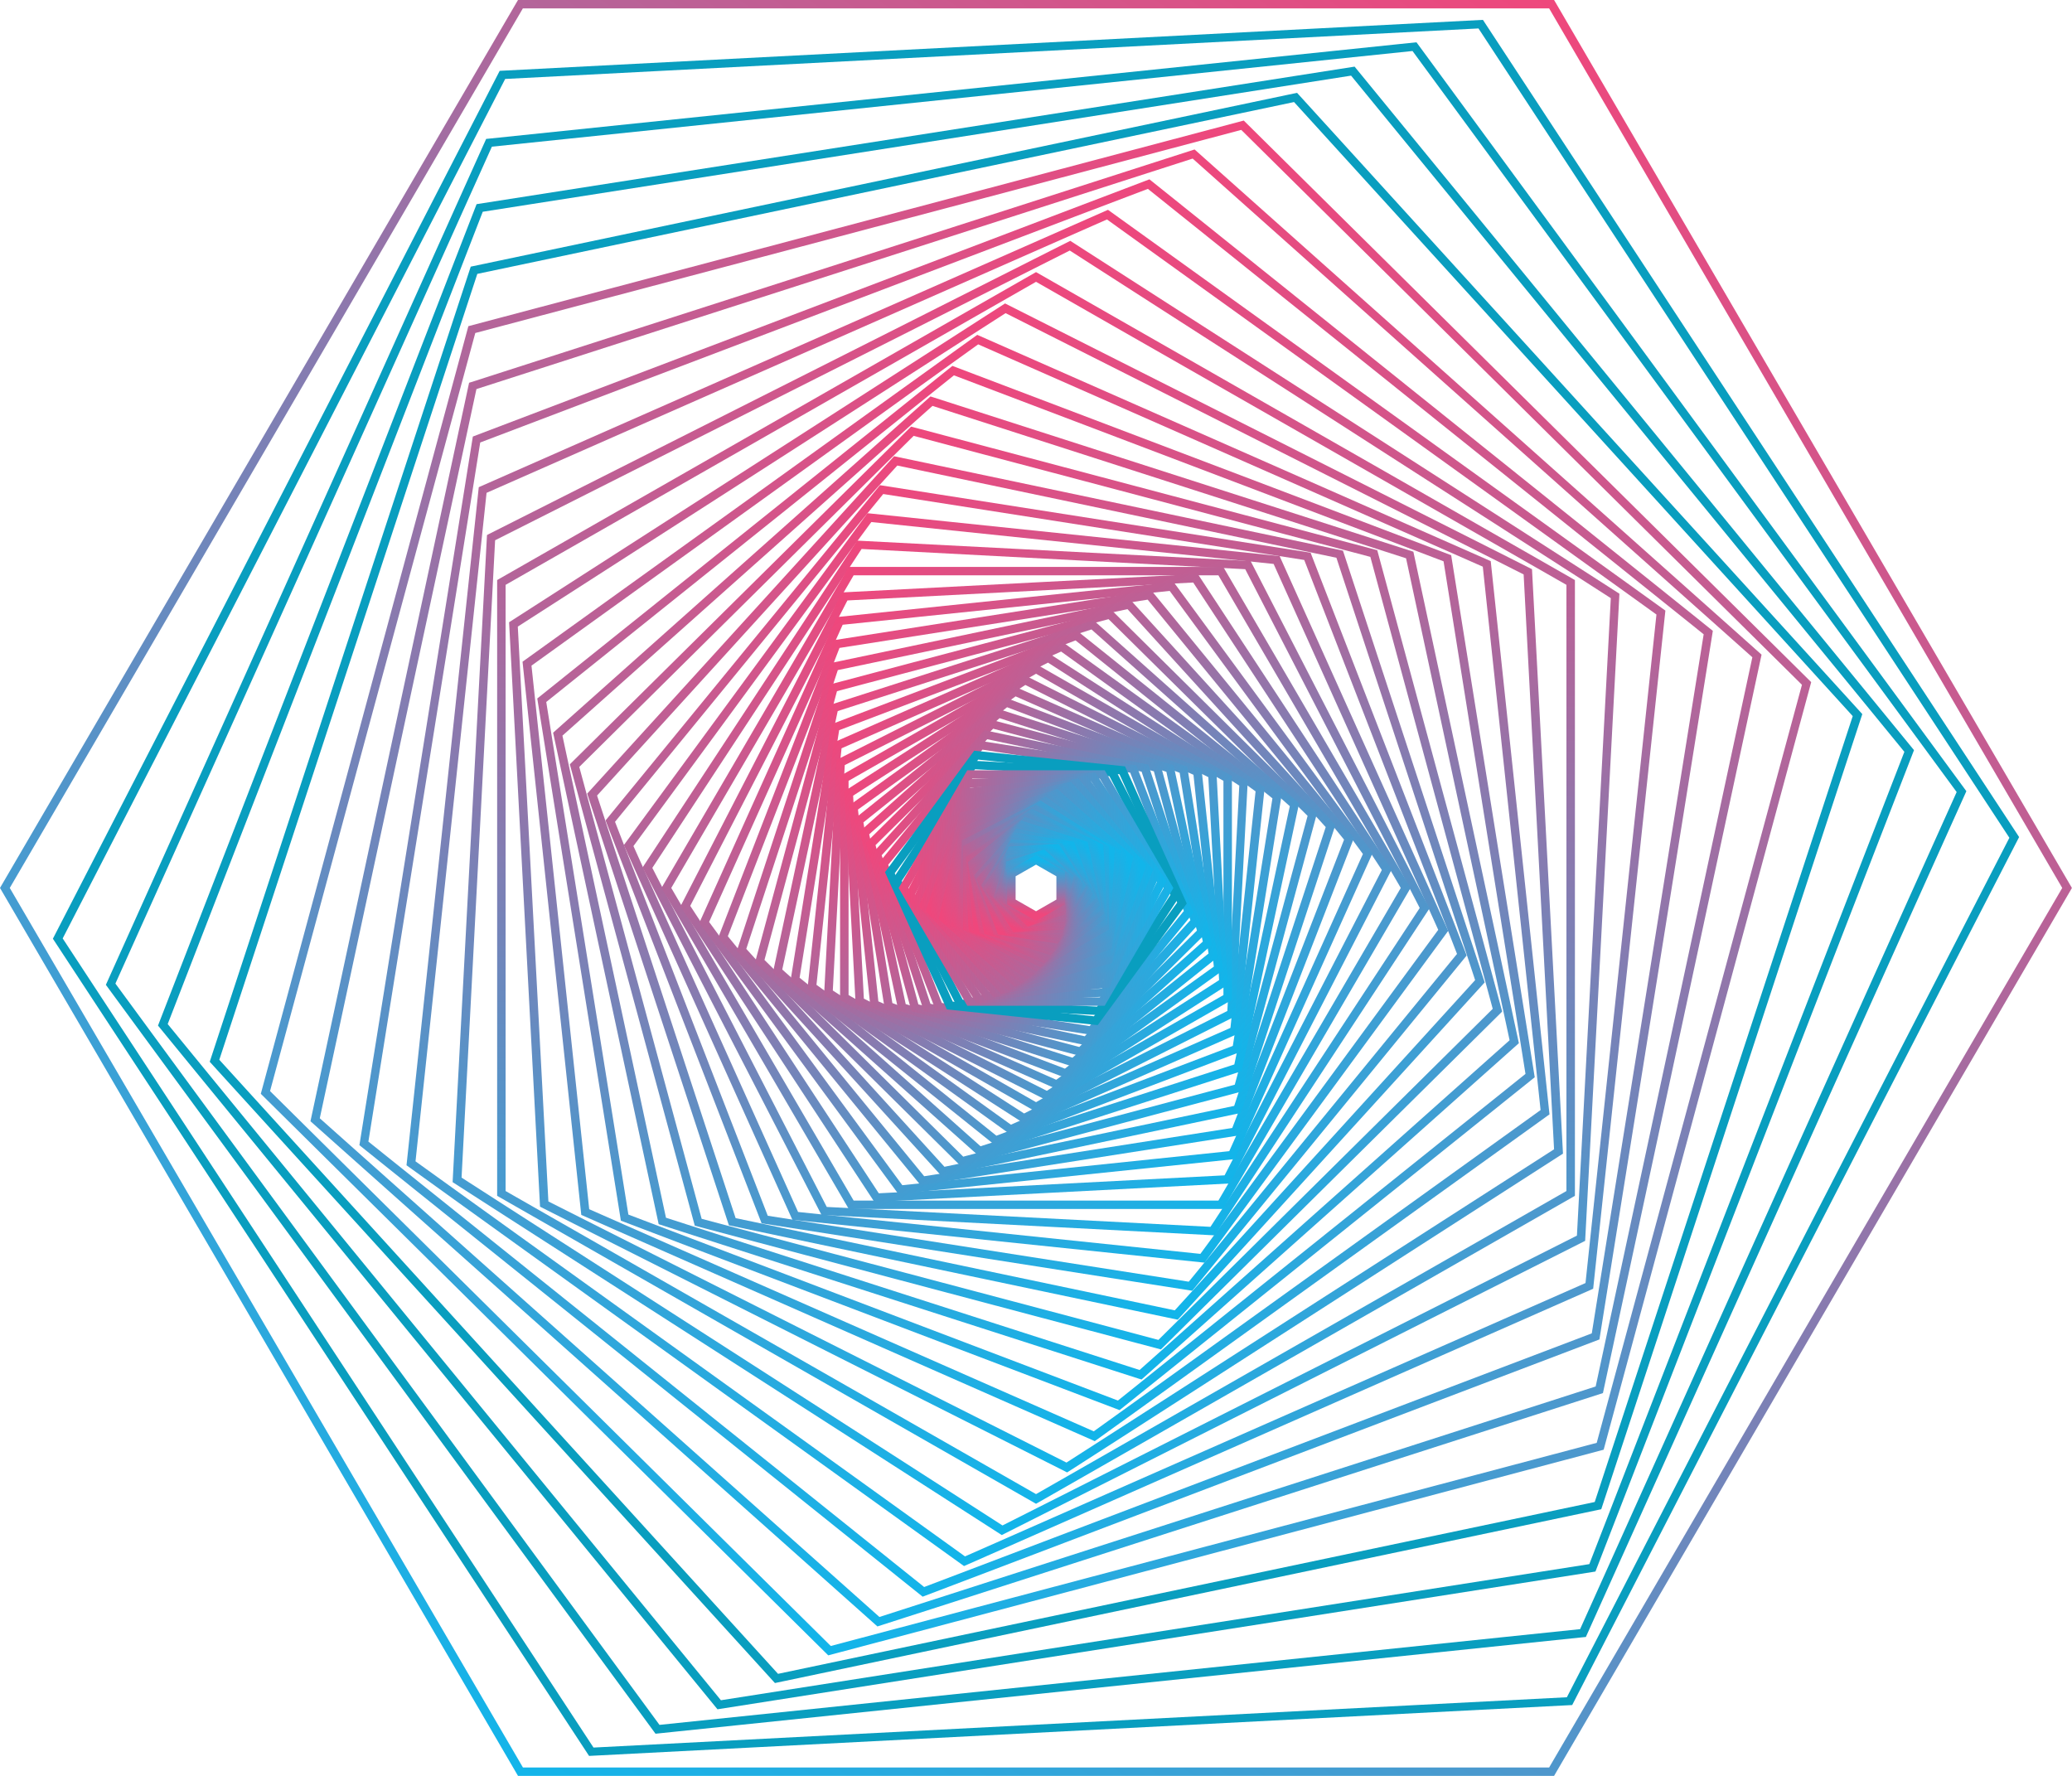 <svg width="63" height="54" viewBox="0 0 63 54" fill="none" xmlns="http://www.w3.org/2000/svg">
<g clip-path="url(#clip0_1_1645)">
<path d="M47.252 54H15.75L15.713 53.936L0 27L15.75 0H47.252L47.29 0.064L62.997 27L62.961 27.064L47.252 54ZM15.9 53.745H47.102L62.703 27L47.102 0.255H15.898L0.297 27L15.9 53.745Z" fill="url(#paint0_linear_1_1645)"/>
<path d="M17.911 53.393L1.608 28.544L15.193 2.154L45.089 0.604L61.392 25.453L61.358 25.519L47.803 51.846L17.911 53.393ZM1.906 28.535L18.046 53.139L47.641 51.609L61.096 25.475L44.954 0.865L15.36 2.401L1.906 28.535Z" fill="#099EBF"/>
<path d="M19.931 52.718L19.887 52.658L3.219 29.946L14.782 4.224L14.855 4.217L43.069 1.286L43.113 1.346L59.788 24.058L59.758 24.125L48.219 49.776L48.146 49.783L19.931 52.718ZM3.509 29.908L20.052 52.449L48.044 49.538L59.493 24.084L42.948 1.551L14.956 4.46L3.509 29.908Z" fill="#099EBF"/>
<path d="M21.815 51.975L4.804 31.185L14.491 6.208L41.187 2.026L58.196 22.81L48.51 47.786L48.437 47.798L21.815 51.975ZM5.099 31.139L21.92 51.7L48.324 47.561L57.903 22.861L41.08 2.3L14.678 6.439L5.099 31.139Z" fill="#099EBF"/>
<path d="M23.562 51.177L23.513 51.123L6.377 32.286L14.313 8.108L39.437 2.823L39.487 2.877L56.624 21.714L56.601 21.784L48.687 45.892L23.562 51.177ZM6.668 32.225L23.656 50.897L48.488 45.672L56.333 21.775L39.346 3.103L14.513 8.328L6.668 32.225Z" fill="#099EBF"/>
<path d="M25.183 50.335L7.93 33.26L14.241 9.918L37.817 3.666L55.07 20.742L48.76 44.082L25.183 50.335ZM8.211 33.177L25.26 50.05L48.549 43.873L54.789 20.823L37.741 3.95L14.451 10.126L8.211 33.177Z" fill="url(#paint1_linear_1_1645)"/>
<path d="M26.678 49.456L26.622 49.406L9.44 34.094L14.263 11.638L14.334 11.617L36.322 4.545L53.561 19.906L48.738 42.36L26.678 49.456ZM9.723 34.004L26.739 49.168L48.517 42.159L53.281 19.986L36.263 4.822L14.486 11.831L9.723 34.004Z" fill="url(#paint2_linear_1_1645)"/>
<path d="M28.053 48.551L10.928 34.822L14.377 13.274L34.949 5.453L35.007 5.499L52.079 19.182L52.068 19.255L48.631 40.729L28.053 48.551ZM11.201 34.713L28.099 48.257L48.399 40.544L51.801 19.287L34.902 5.743L14.601 13.455L11.201 34.713Z" fill="url(#paint3_linear_1_1645)"/>
<path d="M29.311 47.62L29.25 47.576L12.36 35.433L12.368 35.359L14.557 14.814L33.689 6.38L50.637 18.567L50.629 18.64L48.441 39.186L48.374 39.217L29.311 47.62ZM12.634 35.313L29.341 47.326L48.208 39.014L50.365 18.686L33.658 6.673L14.794 14.986L12.634 35.313Z" fill="url(#paint4_linear_1_1645)"/>
<path d="M30.459 46.677L13.762 35.946L14.807 16.269L14.872 16.235L32.542 7.323L49.239 18.054L48.197 37.731L48.13 37.765L30.459 46.677ZM14.034 35.808L30.481 46.385L47.947 37.572L48.977 18.188L32.527 7.618L15.054 16.428L14.034 35.808Z" fill="url(#paint5_linear_1_1645)"/>
<path d="M31.501 45.726L31.436 45.689L15.116 36.362V17.638L15.18 17.601L31.501 8.274L47.886 17.638V36.362L47.821 36.399L31.501 45.726ZM15.373 36.216L31.501 45.432L47.628 36.216V17.784L31.501 8.569L15.373 17.784V36.216Z" fill="url(#paint6_linear_1_1645)"/>
<path d="M32.446 44.773L32.379 44.738L16.42 36.692L15.479 18.921L30.559 9.227L46.581 17.308L47.523 35.079L32.446 44.773ZM16.674 36.533L32.426 44.473L47.252 34.947L46.327 17.467L30.575 9.522L15.744 19.053L16.674 36.533Z" fill="url(#paint7_linear_1_1645)"/>
<path d="M33.286 43.822L33.219 43.791L17.674 36.942L15.888 20.121L29.714 10.182L45.326 17.063L45.334 17.137L47.113 33.885L47.053 33.928L33.286 43.822ZM17.915 36.769L33.256 43.523L46.842 33.754L45.085 17.231L29.742 10.471L16.16 20.24L17.915 36.769Z" fill="url(#paint8_linear_1_1645)"/>
<path d="M34.041 42.878L18.878 37.117L16.336 21.239L16.394 21.193L28.959 11.126L44.124 16.883L44.135 16.956L46.664 32.757L46.606 32.803L34.041 42.878ZM19.106 36.932L33.991 42.587L46.383 32.655L43.892 17.068L29.005 11.413L16.609 21.345L19.106 36.932Z" fill="url(#paint9_linear_1_1645)"/>
<path d="M34.711 41.946L34.635 41.925L20.027 37.224L16.818 22.279L28.291 12.055L28.362 12.077L42.974 16.776L46.182 31.721L34.711 41.946ZM20.249 37.028L34.649 41.658L45.9 31.631L42.752 16.976L28.353 12.342L17.101 22.369L20.249 37.028Z" fill="url(#paint10_linear_1_1645)"/>
<path d="M35.298 41.033L21.125 37.27L17.326 23.241L27.702 12.972L41.876 16.73L45.674 30.759L35.298 41.033ZM21.334 37.061L35.222 40.743L45.387 30.676L41.666 16.933L27.78 13.253L17.613 23.32L21.334 37.061Z" fill="url(#paint11_linear_1_1645)"/>
<path d="M35.81 40.129L22.162 37.258L17.853 24.133L27.185 13.873L40.833 16.744L40.856 16.814L45.143 29.872L45.093 29.927L35.81 40.129ZM22.367 37.04L35.719 39.844L44.852 29.803L40.634 16.96L27.283 14.156L18.154 24.191L22.367 37.04Z" fill="url(#paint12_linear_1_1645)"/>
<path d="M36.252 39.249L36.178 39.237L23.157 37.198L18.412 24.947L26.755 14.753L39.849 16.806L44.595 29.054L36.252 39.249ZM23.344 36.968L36.145 38.973L44.301 29.006L39.656 17.027L26.855 15.022L18.7 24.989L23.344 36.968Z" fill="url(#paint13_linear_1_1645)"/>
<path d="M36.626 38.394L24.093 37.091L24.063 37.024L18.968 25.697L26.375 15.605L38.908 16.91L38.937 16.976L44.033 28.304L43.99 28.364L36.626 38.394ZM24.266 36.853L36.498 38.127L43.73 28.274L38.725 17.148L26.493 15.874L19.26 25.727L24.266 36.853Z" fill="url(#paint14_linear_1_1645)"/>
<path d="M36.939 37.564L24.978 36.943L19.537 26.378L26.062 16.439L38.025 17.059L43.463 27.623L36.939 37.564ZM25.138 36.7L36.804 37.305L43.167 27.609L37.862 17.308L26.197 16.693L19.834 26.39L25.138 36.7Z" fill="url(#paint15_linear_1_1645)"/>
<path d="M37.194 36.761H25.806L25.77 36.697L20.113 27L25.806 17.239H37.194L37.231 17.302L42.888 27L42.852 27.064L37.194 36.761ZM25.955 36.506H37.046L42.591 27L37.046 17.494H25.955L20.41 27L25.955 36.506Z" fill="url(#paint16_linear_1_1645)"/>
<path d="M26.585 36.547L20.689 27.561L25.604 18.014L36.419 17.453L42.316 26.439L42.281 26.504L37.396 35.986L26.585 36.547ZM20.987 27.545L26.72 36.285L37.234 35.739L42.015 26.455L36.28 17.713L25.766 18.258L20.987 27.545Z" fill="url(#paint17_linear_1_1645)"/>
<path d="M27.314 36.306L21.262 28.065L25.448 18.763L35.684 17.698L41.735 25.938L41.704 26.006L37.548 35.245L37.475 35.252L27.314 36.306ZM21.561 28.035L27.435 36.039L37.376 35.004L41.44 25.968L35.565 17.968L25.622 18.997L21.561 28.035Z" fill="url(#paint18_linear_1_1645)"/>
<path d="M27.993 36.041L21.837 28.515L25.342 19.468L35.007 17.952L41.165 25.486L37.658 34.527L37.584 34.539L27.993 36.041ZM22.13 28.469L28.1 35.766L37.467 34.298L40.867 25.531L34.896 18.234L25.525 19.702L22.13 28.469Z" fill="url(#paint19_linear_1_1645)"/>
<path d="M28.626 35.757L28.575 35.702L22.403 28.914L25.278 20.157L34.377 18.246L40.602 25.089L37.724 33.843L28.626 35.757ZM22.691 28.853L28.717 35.479L37.526 33.627L40.309 25.15L34.283 18.523L25.474 20.376L22.691 28.853Z" fill="url(#paint20_linear_1_1645)"/>
<path d="M29.211 35.456L22.957 29.266L25.246 20.809L33.79 18.544L40.042 24.734L37.753 33.191L29.211 35.456ZM23.244 29.189L29.287 35.171L37.544 32.982L39.758 24.809L33.706 18.827L25.449 21.016L23.244 29.189Z" fill="url(#paint21_linear_1_1645)"/>
<path d="M29.752 35.143L29.697 35.093L23.501 29.573L25.25 21.43L33.249 18.86L39.499 24.43L37.75 32.572L29.752 35.143ZM23.785 29.481L29.814 34.855L37.53 32.367L39.217 24.514L33.187 19.14L25.471 21.622L23.785 29.481Z" fill="url(#paint22_linear_1_1645)"/>
<path d="M30.249 34.818L24.034 29.837L25.286 22.019L32.753 19.182L38.97 24.163L38.958 24.236L37.715 31.985L30.249 34.818ZM24.312 29.731L30.296 34.534L37.484 31.803L38.689 24.276L32.703 19.473L25.515 22.203L24.312 29.731Z" fill="url(#paint23_linear_1_1645)"/>
<path d="M30.705 34.485L24.553 30.061L25.348 22.576L32.3 19.517L38.453 23.942L37.658 31.427L37.591 31.456L30.705 34.485ZM24.825 29.946L30.737 34.199L37.412 31.256L38.176 24.063L32.264 19.812L25.588 22.754L24.825 29.946Z" fill="url(#paint24_linear_1_1645)"/>
<path d="M31.122 34.151L25.057 30.253L25.435 23.106L31.873 19.856L37.938 23.754L37.56 30.902L31.122 34.151ZM25.322 30.119L31.138 33.858L37.318 30.741L37.681 23.888L31.865 20.149L25.685 23.265L25.322 30.119Z" fill="url(#paint25_linear_1_1645)"/>
<path d="M31.501 33.807L25.543 30.404V23.596L31.501 20.193L37.457 23.596V30.404L31.501 33.807ZM25.801 30.257L31.501 33.514L37.199 30.258V23.743L31.501 20.487L25.801 23.743V30.257Z" fill="url(#paint26_linear_1_1645)"/>
<path d="M31.843 33.466L26.015 30.526L25.672 24.06L31.158 20.534L36.987 23.474L37.329 29.946L31.843 33.466ZM26.266 30.366L31.83 33.169L37.067 29.803L36.74 23.632L31.176 20.828L25.94 24.194L26.266 30.366Z" fill="url(#paint27_linear_1_1645)"/>
<path d="M32.151 33.124L26.466 30.619L25.816 24.495L30.85 20.876L36.534 23.381L36.541 23.454L37.185 29.505L32.151 33.124ZM26.707 30.448L32.115 32.833L36.907 29.392L36.288 23.559L30.88 21.175L26.087 24.616L26.707 30.448Z" fill="url(#paint28_linear_1_1645)"/>
<path d="M32.426 32.785L26.902 30.686L25.976 24.901L30.575 21.215L36.1 23.32L37.025 29.105L32.426 32.785ZM27.132 30.5L32.38 32.495L36.747 28.993L35.868 23.499L30.621 21.505L26.253 25.006L27.132 30.5Z" fill="url(#paint29_linear_1_1645)"/>
<path d="M32.671 32.45L27.316 30.729L26.146 25.278L30.33 21.55L35.684 23.271L36.854 28.722L32.671 32.45ZM27.538 30.531L32.609 32.162L36.572 28.631L35.464 23.469L30.392 21.838L26.429 25.369L27.538 30.531Z" fill="url(#paint30_linear_1_1645)"/>
<path d="M32.886 32.12L27.713 30.748L26.327 25.628L30.114 21.88L35.287 23.252L36.674 28.372L32.886 32.12ZM27.924 30.54L32.816 31.836L36.393 28.296L35.084 23.454L30.198 22.158L26.621 25.698L27.924 30.54Z" fill="url(#paint31_linear_1_1645)"/>
<path d="M33.075 31.797L28.091 30.748L26.523 25.951L29.932 22.204L34.916 23.252L36.491 28.049L33.075 31.797ZM28.29 30.522L32.983 31.51L36.194 27.981L34.711 23.465L30.017 22.478L26.808 26.006L28.29 30.522Z" fill="url(#paint32_linear_1_1645)"/>
<path d="M33.237 31.475L28.454 30.729L26.712 26.251L29.762 22.522L34.551 23.273L36.289 27.752L33.237 31.475ZM28.637 30.497L33.131 31.201L35.995 27.701L34.364 23.495L29.871 22.795L27.007 26.295L28.637 30.497Z" fill="url(#paint33_linear_1_1645)"/>
<path d="M33.377 31.171L28.789 30.694L26.909 26.522L29.62 22.827L34.208 23.303L36.084 27.474L33.377 31.171ZM28.969 30.456L33.261 30.902L35.793 27.446L34.038 23.544L29.742 23.098L27.205 26.554L28.969 30.456Z" fill="#099EBF"/>
<path d="M33.494 30.871L29.116 30.643L27.117 26.773L29.508 23.129L33.892 23.357L35.885 27.227L33.494 30.871ZM29.272 30.397L33.358 30.609L35.587 27.212L33.733 23.603L29.647 23.391L27.418 26.788L29.272 30.397Z" fill="#099EBF"/>
<path d="M33.589 30.583H29.411L27.323 27.002L29.411 23.422H33.589L35.677 27.002L33.589 30.583ZM29.56 30.328H33.441L35.381 27.002L33.441 23.677H29.56L27.62 27.002L29.56 30.328Z" fill="url(#paint34_linear_1_1645)"/>
<path d="M29.695 30.507L27.53 27.206L29.332 23.7L33.303 23.493L35.469 26.794L33.666 30.3L29.695 30.507ZM27.826 27.194L29.831 30.252L33.504 30.061L35.178 26.817L33.174 23.758L29.501 23.949L27.826 27.194Z" fill="url(#paint35_linear_1_1645)"/>
<path d="M29.961 30.423L27.736 27.398L29.281 23.976L33.039 23.575L35.264 26.606L33.725 30.028L29.961 30.423ZM28.029 27.364L30.079 30.158L33.548 29.796L34.964 26.643L32.914 23.85L29.451 24.212L28.029 27.364Z" fill="url(#paint36_linear_1_1645)"/>
<path d="M30.209 30.328L27.939 27.558L29.227 24.228L32.786 23.67L35.059 26.442L33.772 29.771L30.209 30.328ZM28.235 27.512L30.316 30.054L33.581 29.545L34.766 26.486L32.685 23.938L29.42 24.448L28.235 27.512Z" fill="url(#paint37_linear_1_1645)"/>
<path d="M30.44 30.229L28.145 27.706L29.205 24.477L32.56 23.771L34.856 26.294L33.795 29.523L30.44 30.229ZM28.436 27.645L30.532 29.946L33.597 29.302L34.565 26.353L32.469 24.049L29.405 24.694L28.436 27.645Z" fill="url(#paint38_linear_1_1645)"/>
<path d="M30.655 30.122L28.345 27.837L29.191 24.714L32.345 23.878L34.655 26.163L33.81 29.286L30.655 30.122ZM28.632 27.761L30.732 29.838L33.599 29.073L34.372 26.234L32.273 24.157L29.404 24.922L28.632 27.761Z" fill="url(#paint39_linear_1_1645)"/>
<path d="M30.853 30.011L28.542 27.951L29.186 24.941L32.147 23.989L34.458 26.048L33.814 29.059L30.853 30.011ZM28.825 27.86L30.916 29.723L33.59 28.863L34.176 26.14L32.085 24.277L29.41 25.137L28.825 27.86Z" fill="url(#paint40_linear_1_1645)"/>
<path d="M31.037 29.895L28.735 28.05L29.198 25.155L31.964 24.105L34.266 25.949L33.803 28.845L31.037 29.895ZM29.012 27.945L31.084 29.602L33.571 28.658L33.991 26.054L31.92 24.398L29.432 25.342L29.012 27.945Z" fill="url(#paint41_linear_1_1645)"/>
<path d="M31.206 29.777L28.923 28.135L29.218 25.359L31.793 24.222L34.078 25.868L33.783 28.645L31.206 29.777ZM29.195 28.015L31.237 29.485L33.543 28.465L33.807 25.982L31.765 24.512L29.459 25.532L29.195 28.015Z" fill="url(#paint42_linear_1_1645)"/>
<path d="M31.359 29.657L29.106 28.208L29.246 25.551L31.641 24.343L33.895 25.792L33.755 28.449L31.359 29.657ZM29.37 28.074L31.376 29.363L33.505 28.29L33.634 25.927L31.629 24.639L29.5 25.713L29.37 28.074Z" fill="url(#paint43_linear_1_1645)"/>
<path d="M31.501 29.535L29.282 28.268V25.732L31.501 24.467L33.718 25.733V28.269L31.501 29.535ZM29.54 28.12L31.501 29.24L33.46 28.12V25.88L31.501 24.76L29.54 25.88V28.12Z" fill="url(#paint44_linear_1_1645)"/>
<path d="M31.628 29.412L29.453 28.315L29.325 25.903L31.373 24.594L33.547 25.691L33.675 28.103L31.628 29.412ZM29.697 28.156L31.606 29.118L33.409 27.963L33.297 25.844L31.387 24.882L29.585 26.037L29.697 28.156Z" fill="url(#paint45_linear_1_1645)"/>
<path d="M31.744 29.29L29.613 28.353L29.371 26.06L31.252 24.706L33.377 25.643L33.62 27.937L31.744 29.29ZM29.859 28.18L31.712 28.997L33.353 27.817L33.141 25.82L31.287 25.003L29.645 26.183L29.859 28.18Z" fill="url(#paint46_linear_1_1645)"/>
<path d="M31.847 29.168L29.778 28.381L29.43 26.215L31.158 24.832L33.218 25.614L33.565 27.78L31.847 29.168ZM30.008 28.195L31.802 28.877L33.294 27.681L32.993 25.805L31.202 25.123L29.71 26.32L30.008 28.195Z" fill="url(#paint47_linear_1_1645)"/>
<path d="M31.94 29.047L29.93 28.399L29.491 26.354L31.06 24.952L33.071 25.599L33.511 27.638L31.94 29.047ZM30.15 28.203L31.878 28.759L33.227 27.556L32.85 25.797L31.123 25.241L29.773 26.444L30.15 28.203Z" fill="url(#paint48_linear_1_1645)"/>
<path d="M32.022 28.927L30.075 28.417L29.554 26.49L30.979 25.08L32.926 25.596L33.441 27.522L32.022 28.927ZM30.285 28.203L31.945 28.643L33.16 27.44L32.715 25.797L31.055 25.359L29.841 26.562L30.285 28.203Z" fill="url(#paint49_linear_1_1645)"/>
<path d="M32.094 28.809L30.214 28.417L29.621 26.609L30.908 25.194L32.789 25.591L33.38 27.398L32.094 28.809ZM30.413 28.195L32.003 28.529L33.089 27.334L32.587 25.805L30.998 25.471L29.91 26.666L30.413 28.195Z" fill="url(#paint50_linear_1_1645)"/>
<path d="M32.157 28.694L30.347 28.417L29.689 26.722L30.848 25.313L32.658 25.596L33.315 27.291L32.157 28.694ZM30.534 28.184L32.05 28.417L33.017 27.236L32.468 25.816L30.95 25.578L29.984 26.759L30.534 28.184Z" fill="url(#paint51_linear_1_1645)"/>
<path d="M32.211 28.581L30.472 28.4L29.761 26.819L30.791 25.417L32.531 25.598L33.243 27.18L32.211 28.581ZM30.643 28.162L32.087 28.312L32.94 27.15L32.35 25.838L30.906 25.687L30.052 26.85L30.643 28.162Z" fill="url(#paint52_linear_1_1645)"/>
<path d="M32.258 28.472L30.592 28.385L29.833 26.913L30.742 25.528L32.41 25.615L33.167 27.087L32.258 28.472ZM30.753 28.138L32.123 28.209L32.871 27.071L32.247 25.861L30.878 25.791L30.131 26.928L30.753 28.138Z" fill="url(#paint53_linear_1_1645)"/>
<path d="M32.296 28.365H30.704L29.907 27L30.704 25.634H32.296L33.089 27L32.296 28.365ZM30.853 28.11H32.148L32.792 27L32.148 25.889H30.853L30.209 27L30.853 28.11Z" fill="url(#paint54_linear_1_1645)"/>
<path d="M30.809 28.342L29.981 27.079L30.672 25.741L32.191 25.663L33.019 26.925L32.328 28.267L30.809 28.342ZM30.279 27.068L30.944 28.087L32.166 28.023L32.722 26.944L32.056 25.925L30.834 25.988L30.279 27.068Z" fill="url(#paint55_linear_1_1645)"/>
<path d="M30.91 28.313L30.056 27.15L30.643 25.837L32.088 25.688L32.941 26.85L32.354 28.162L30.91 28.313ZM30.352 27.12L31.031 28.044L32.179 27.925L32.649 26.88L31.971 25.956L30.822 26.075L30.352 27.12Z" fill="url(#paint56_linear_1_1645)"/>
<path d="M31.004 28.282L30.128 27.215L30.625 25.933L31.995 25.718L32.868 26.785L32.371 28.067L31.004 28.282ZM30.424 27.168L31.109 28.007L32.186 27.838L32.572 26.832L31.891 25.996L30.814 26.164L30.424 27.168Z" fill="url(#paint57_linear_1_1645)"/>
<path d="M31.091 28.248L30.204 27.27L30.613 26.023L31.91 25.75L32.797 26.725L32.386 27.972L31.091 28.248ZM30.495 27.212L31.183 27.967L32.188 27.756L32.506 26.789L31.817 26.033L30.813 26.244L30.495 27.212Z" fill="url(#paint58_linear_1_1645)"/>
<path d="M31.172 28.21L30.271 27.325L30.598 26.114L31.821 25.789L32.722 26.681L32.394 27.892L31.172 28.21ZM30.565 27.248L31.25 27.926L32.186 27.672L32.443 26.745L31.758 26.067L30.822 26.316L30.565 27.248Z" fill="url(#paint59_linear_1_1645)"/>
<path d="M31.248 28.172L30.347 27.369L30.598 26.198L31.749 25.828L32.65 26.629L32.393 27.802L31.248 28.172ZM30.632 27.28L31.31 27.886L32.179 27.605L32.368 26.722L31.69 26.117L30.822 26.396L30.632 27.28Z" fill="url(#paint60_linear_1_1645)"/>
<path d="M31.319 28.132L30.418 27.41L30.598 26.279L31.678 25.868L32.58 26.59L32.398 27.721L31.319 28.132ZM30.697 27.305L31.366 27.841L32.169 27.535L32.298 26.695L31.629 26.159L30.827 26.465L30.697 27.305Z" fill="url(#paint61_linear_1_1645)"/>
<path d="M31.385 28.09L30.483 27.446L30.599 26.356L31.611 25.91L32.506 26.548L32.39 27.637L31.385 28.09ZM30.76 27.325L31.416 27.795L32.155 27.47L32.24 26.672L31.584 26.202L30.845 26.527L30.76 27.325Z" fill="url(#paint62_linear_1_1645)"/>
<path d="M31.445 28.046L30.557 27.475L30.612 26.429L31.556 25.954L32.444 26.525L32.389 27.571L31.445 28.046ZM30.822 27.343L31.466 27.753L32.144 27.41L32.184 26.657L31.544 26.251L30.866 26.594L30.822 27.343Z" fill="url(#paint63_linear_1_1645)"/>
<path d="M31.501 28.003L30.623 27.502V26.498L31.501 25.997L32.377 26.498V27.502L31.501 28.003ZM30.88 27.354L31.501 27.709L32.12 27.354V26.646L31.501 26.291L30.88 26.646V27.354Z" fill="url(#paint64_linear_1_1645)"/>
</g>
<defs>
<linearGradient id="paint0_linear_1_1645" x1="14.431" y1="53.156" x2="48.075" y2="0.527" gradientUnits="userSpaceOnUse">
<stop stop-color="#12B5EA"/>
<stop offset="1" stop-color="#EF477C"/>
</linearGradient>
<linearGradient id="paint1_linear_1_1645" x1="23.918" y1="49.785" x2="38.522" y2="3.992" gradientUnits="userSpaceOnUse">
<stop stop-color="#12B5EA"/>
<stop offset="1" stop-color="#EF477C"/>
</linearGradient>
<linearGradient id="paint2_linear_1_1645" x1="25.708" y1="49.389" x2="37.44" y2="4.709" gradientUnits="userSpaceOnUse">
<stop stop-color="#12B5EA"/>
<stop offset="1" stop-color="#EF477C"/>
</linearGradient>
<linearGradient id="paint3_linear_1_1645" x1="27.031" y1="48.398" x2="35.923" y2="5.611" gradientUnits="userSpaceOnUse">
<stop stop-color="#12B5EA"/>
<stop offset="1" stop-color="#EF477C"/>
</linearGradient>
<linearGradient id="paint4_linear_1_1645" x1="28.159" y1="47.313" x2="34.442" y2="6.584" gradientUnits="userSpaceOnUse">
<stop stop-color="#12B5EA"/>
<stop offset="1" stop-color="#EF477C"/>
</linearGradient>
<linearGradient id="paint5_linear_1_1645" x1="29.656" y1="46.438" x2="33.38" y2="7.228" gradientUnits="userSpaceOnUse">
<stop stop-color="#12B5EA"/>
<stop offset="1" stop-color="#EF477C"/>
</linearGradient>
<linearGradient id="paint6_linear_1_1645" x1="30.608" y1="45.729" x2="32.459" y2="8.289" gradientUnits="userSpaceOnUse">
<stop stop-color="#12B5EA"/>
<stop offset="1" stop-color="#EF477C"/>
</linearGradient>
<linearGradient id="paint7_linear_1_1645" x1="31.594" y1="44.819" x2="31.508" y2="9.195" gradientUnits="userSpaceOnUse">
<stop stop-color="#12B5EA"/>
<stop offset="1" stop-color="#EF477C"/>
</linearGradient>
<linearGradient id="paint8_linear_1_1645" x1="32.421" y1="43.855" x2="30.589" y2="10.14" gradientUnits="userSpaceOnUse">
<stop stop-color="#12B5EA"/>
<stop offset="1" stop-color="#EF477C"/>
</linearGradient>
<linearGradient id="paint9_linear_1_1645" x1="33.085" y1="42.856" x2="29.706" y2="11.128" gradientUnits="userSpaceOnUse">
<stop stop-color="#12B5EA"/>
<stop offset="1" stop-color="#EF477C"/>
</linearGradient>
<linearGradient id="paint10_linear_1_1645" x1="34.114" y1="41.886" x2="29.039" y2="11.737" gradientUnits="userSpaceOnUse">
<stop stop-color="#12B5EA"/>
<stop offset="1" stop-color="#EF477C"/>
</linearGradient>
<linearGradient id="paint11_linear_1_1645" x1="34.424" y1="41.09" x2="28.423" y2="12.905" gradientUnits="userSpaceOnUse">
<stop stop-color="#12B5EA"/>
<stop offset="1" stop-color="#EF477C"/>
</linearGradient>
<linearGradient id="paint12_linear_1_1645" x1="35.231" y1="40.026" x2="27.788" y2="13.507" gradientUnits="userSpaceOnUse">
<stop stop-color="#12B5EA"/>
<stop offset="1" stop-color="#EF477C"/>
</linearGradient>
<linearGradient id="paint13_linear_1_1645" x1="35.719" y1="39.496" x2="27.589" y2="14.427" gradientUnits="userSpaceOnUse">
<stop stop-color="#12B5EA"/>
<stop offset="1" stop-color="#EF477C"/>
</linearGradient>
<linearGradient id="paint14_linear_1_1645" x1="36.185" y1="38.674" x2="27.205" y2="15.211" gradientUnits="userSpaceOnUse">
<stop stop-color="#12B5EA"/>
<stop offset="1" stop-color="#EF477C"/>
</linearGradient>
<linearGradient id="paint15_linear_1_1645" x1="36.534" y1="37.851" x2="26.847" y2="16.013" gradientUnits="userSpaceOnUse">
<stop stop-color="#12B5EA"/>
<stop offset="1" stop-color="#EF477C"/>
</linearGradient>
<linearGradient id="paint16_linear_1_1645" x1="36.77" y1="37.039" x2="26.518" y2="16.834" gradientUnits="userSpaceOnUse">
<stop stop-color="#12B5EA"/>
<stop offset="1" stop-color="#EF477C"/>
</linearGradient>
<linearGradient id="paint17_linear_1_1645" x1="36.899" y1="36.248" x2="26.225" y2="17.674" gradientUnits="userSpaceOnUse">
<stop stop-color="#12B5EA"/>
<stop offset="1" stop-color="#EF477C"/>
</linearGradient>
<linearGradient id="paint18_linear_1_1645" x1="36.925" y1="35.487" x2="25.969" y2="18.533" gradientUnits="userSpaceOnUse">
<stop stop-color="#12B5EA"/>
<stop offset="1" stop-color="#EF477C"/>
</linearGradient>
<linearGradient id="paint19_linear_1_1645" x1="37.41" y1="34.826" x2="25.94" y2="18.957" gradientUnits="userSpaceOnUse">
<stop stop-color="#12B5EA"/>
<stop offset="1" stop-color="#EF477C"/>
</linearGradient>
<linearGradient id="paint20_linear_1_1645" x1="37.486" y1="34.087" x2="25.771" y2="19.637" gradientUnits="userSpaceOnUse">
<stop stop-color="#12B5EA"/>
<stop offset="1" stop-color="#EF477C"/>
</linearGradient>
<linearGradient id="paint21_linear_1_1645" x1="37.573" y1="33.484" x2="25.743" y2="20.273" gradientUnits="userSpaceOnUse">
<stop stop-color="#12B5EA"/>
<stop offset="1" stop-color="#EF477C"/>
</linearGradient>
<linearGradient id="paint22_linear_1_1645" x1="37.508" y1="32.576" x2="25.434" y2="20.9" gradientUnits="userSpaceOnUse">
<stop stop-color="#12B5EA"/>
<stop offset="1" stop-color="#EF477C"/>
</linearGradient>
<linearGradient id="paint23_linear_1_1645" x1="37.431" y1="32.278" x2="25.658" y2="21.621" gradientUnits="userSpaceOnUse">
<stop stop-color="#12B5EA"/>
<stop offset="1" stop-color="#EF477C"/>
</linearGradient>
<linearGradient id="paint24_linear_1_1645" x1="37.535" y1="31.698" x2="25.695" y2="22.06" gradientUnits="userSpaceOnUse">
<stop stop-color="#12B5EA"/>
<stop offset="1" stop-color="#EF477C"/>
</linearGradient>
<linearGradient id="paint25_linear_1_1645" x1="37.577" y1="31.143" x2="25.743" y2="22.501" gradientUnits="userSpaceOnUse">
<stop stop-color="#12B5EA"/>
<stop offset="1" stop-color="#EF477C"/>
</linearGradient>
<linearGradient id="paint26_linear_1_1645" x1="37.019" y1="30.753" x2="25.797" y2="23.429" gradientUnits="userSpaceOnUse">
<stop stop-color="#12B5EA"/>
<stop offset="1" stop-color="#EF477C"/>
</linearGradient>
<linearGradient id="paint27_linear_1_1645" x1="36.957" y1="30.285" x2="25.899" y2="23.871" gradientUnits="userSpaceOnUse">
<stop stop-color="#12B5EA"/>
<stop offset="1" stop-color="#EF477C"/>
</linearGradient>
<linearGradient id="paint28_linear_1_1645" x1="36.849" y1="29.851" x2="26.02" y2="24.31" gradientUnits="userSpaceOnUse">
<stop stop-color="#12B5EA"/>
<stop offset="1" stop-color="#EF477C"/>
</linearGradient>
<linearGradient id="paint29_linear_1_1645" x1="36.794" y1="29.326" x2="26.07" y2="24.638" gradientUnits="userSpaceOnUse">
<stop stop-color="#12B5EA"/>
<stop offset="1" stop-color="#EF477C"/>
</linearGradient>
<linearGradient id="paint30_linear_1_1645" x1="36.513" y1="29.101" x2="26.321" y2="25.177" gradientUnits="userSpaceOnUse">
<stop stop-color="#12B5EA"/>
<stop offset="1" stop-color="#EF477C"/>
</linearGradient>
<linearGradient id="paint31_linear_1_1645" x1="36.61" y1="28.79" x2="26.577" y2="25.335" gradientUnits="userSpaceOnUse">
<stop stop-color="#12B5EA"/>
<stop offset="1" stop-color="#EF477C"/>
</linearGradient>
<linearGradient id="paint32_linear_1_1645" x1="36.524" y1="28.225" x2="26.562" y2="25.555" gradientUnits="userSpaceOnUse">
<stop stop-color="#12B5EA"/>
<stop offset="1" stop-color="#EF477C"/>
</linearGradient>
<linearGradient id="paint33_linear_1_1645" x1="36.244" y1="27.981" x2="26.768" y2="25.971" gradientUnits="userSpaceOnUse">
<stop stop-color="#12B5EA"/>
<stop offset="1" stop-color="#EF477C"/>
</linearGradient>
<linearGradient id="paint34_linear_1_1645" x1="35.728" y1="27.148" x2="27.297" y2="26.722" gradientUnits="userSpaceOnUse">
<stop stop-color="#12B5EA"/>
<stop offset="1" stop-color="#EF477C"/>
</linearGradient>
<linearGradient id="paint35_linear_1_1645" x1="35.392" y1="27.076" x2="27.585" y2="27.095" gradientUnits="userSpaceOnUse">
<stop stop-color="#12B5EA"/>
<stop offset="1" stop-color="#EF477C"/>
</linearGradient>
<linearGradient id="paint36_linear_1_1645" x1="35.42" y1="26.623" x2="27.61" y2="27.056" gradientUnits="userSpaceOnUse">
<stop stop-color="#12B5EA"/>
<stop offset="1" stop-color="#EF477C"/>
</linearGradient>
<linearGradient id="paint37_linear_1_1645" x1="35.072" y1="26.627" x2="27.93" y2="27.403" gradientUnits="userSpaceOnUse">
<stop stop-color="#12B5EA"/>
<stop offset="1" stop-color="#EF477C"/>
</linearGradient>
<linearGradient id="paint38_linear_1_1645" x1="34.736" y1="26.678" x2="28.276" y2="27.728" gradientUnits="userSpaceOnUse">
<stop stop-color="#12B5EA"/>
<stop offset="1" stop-color="#EF477C"/>
</linearGradient>
<linearGradient id="paint39_linear_1_1645" x1="34.706" y1="26.294" x2="28.297" y2="27.687" gradientUnits="userSpaceOnUse">
<stop stop-color="#12B5EA"/>
<stop offset="1" stop-color="#EF477C"/>
</linearGradient>
<linearGradient id="paint40_linear_1_1645" x1="34.38" y1="26.418" x2="28.675" y2="27.978" gradientUnits="userSpaceOnUse">
<stop stop-color="#12B5EA"/>
<stop offset="1" stop-color="#EF477C"/>
</linearGradient>
<linearGradient id="paint41_linear_1_1645" x1="34.317" y1="26.076" x2="28.69" y2="27.939" gradientUnits="userSpaceOnUse">
<stop stop-color="#12B5EA"/>
<stop offset="1" stop-color="#EF477C"/>
</linearGradient>
<linearGradient id="paint42_linear_1_1645" x1="34.108" y1="25.939" x2="28.836" y2="28.049" gradientUnits="userSpaceOnUse">
<stop stop-color="#12B5EA"/>
<stop offset="1" stop-color="#EF477C"/>
</linearGradient>
<linearGradient id="paint43_linear_1_1645" x1="33.696" y1="25.855" x2="28.971" y2="28.328" gradientUnits="userSpaceOnUse">
<stop stop-color="#12B5EA"/>
<stop offset="1" stop-color="#EF477C"/>
</linearGradient>
<linearGradient id="paint44_linear_1_1645" x1="33.825" y1="25.68" x2="29.113" y2="28.121" gradientUnits="userSpaceOnUse">
<stop stop-color="#12B5EA"/>
<stop offset="1" stop-color="#EF477C"/>
</linearGradient>
<linearGradient id="paint45_linear_1_1645" x1="33.567" y1="25.958" x2="29.551" y2="28.314" gradientUnits="userSpaceOnUse">
<stop stop-color="#12B5EA"/>
<stop offset="1" stop-color="#EF477C"/>
</linearGradient>
<linearGradient id="paint46_linear_1_1645" x1="33.588" y1="25.908" x2="29.745" y2="28.202" gradientUnits="userSpaceOnUse">
<stop stop-color="#12B5EA"/>
<stop offset="1" stop-color="#EF477C"/>
</linearGradient>
<linearGradient id="paint47_linear_1_1645" x1="33.319" y1="25.482" x2="29.552" y2="28.262" gradientUnits="userSpaceOnUse">
<stop stop-color="#12B5EA"/>
<stop offset="1" stop-color="#EF477C"/>
</linearGradient>
<linearGradient id="paint48_linear_1_1645" x1="33.126" y1="25.832" x2="30.017" y2="28.389" gradientUnits="userSpaceOnUse">
<stop stop-color="#12B5EA"/>
<stop offset="1" stop-color="#EF477C"/>
</linearGradient>
<linearGradient id="paint49_linear_1_1645" x1="32.993" y1="25.638" x2="30.013" y2="28.362" gradientUnits="userSpaceOnUse">
<stop stop-color="#12B5EA"/>
<stop offset="1" stop-color="#EF477C"/>
</linearGradient>
<linearGradient id="paint50_linear_1_1645" x1="32.695" y1="25.418" x2="29.946" y2="28.468" gradientUnits="userSpaceOnUse">
<stop stop-color="#12B5EA"/>
<stop offset="1" stop-color="#EF477C"/>
</linearGradient>
<linearGradient id="paint51_linear_1_1645" x1="32.737" y1="25.862" x2="30.489" y2="28.396" gradientUnits="userSpaceOnUse">
<stop stop-color="#12B5EA"/>
<stop offset="1" stop-color="#EF477C"/>
</linearGradient>
<linearGradient id="paint52_linear_1_1645" x1="32.604" y1="25.712" x2="30.484" y2="28.371" gradientUnits="userSpaceOnUse">
<stop stop-color="#12B5EA"/>
<stop offset="1" stop-color="#EF477C"/>
</linearGradient>
<linearGradient id="paint53_linear_1_1645" x1="32.314" y1="25.608" x2="30.476" y2="28.483" gradientUnits="userSpaceOnUse">
<stop stop-color="#12B5EA"/>
<stop offset="1" stop-color="#EF477C"/>
</linearGradient>
<linearGradient id="paint54_linear_1_1645" x1="32.314" y1="25.458" x2="30.467" y2="28.347" gradientUnits="userSpaceOnUse">
<stop stop-color="#12B5EA"/>
<stop offset="1" stop-color="#EF477C"/>
</linearGradient>
<linearGradient id="paint55_linear_1_1645" x1="32.316" y1="25.904" x2="30.955" y2="28.299" gradientUnits="userSpaceOnUse">
<stop stop-color="#12B5EA"/>
<stop offset="1" stop-color="#EF477C"/>
</linearGradient>
<linearGradient id="paint56_linear_1_1645" x1="32.185" y1="25.805" x2="30.945" y2="28.28" gradientUnits="userSpaceOnUse">
<stop stop-color="#12B5EA"/>
<stop offset="1" stop-color="#EF477C"/>
</linearGradient>
<linearGradient id="paint57_linear_1_1645" x1="32.05" y1="25.719" x2="30.934" y2="28.267" gradientUnits="userSpaceOnUse">
<stop stop-color="#12B5EA"/>
<stop offset="1" stop-color="#EF477C"/>
</linearGradient>
<linearGradient id="paint58_linear_1_1645" x1="31.806" y1="25.618" x2="30.884" y2="28.348" gradientUnits="userSpaceOnUse">
<stop stop-color="#12B5EA"/>
<stop offset="1" stop-color="#EF477C"/>
</linearGradient>
<linearGradient id="paint59_linear_1_1645" x1="31.773" y1="25.585" x2="30.919" y2="28.264" gradientUnits="userSpaceOnUse">
<stop stop-color="#12B5EA"/>
<stop offset="1" stop-color="#EF477C"/>
</linearGradient>
<linearGradient id="paint60_linear_1_1645" x1="31.863" y1="25.963" x2="31.311" y2="28.13" gradientUnits="userSpaceOnUse">
<stop stop-color="#12B5EA"/>
<stop offset="1" stop-color="#EF477C"/>
</linearGradient>
<linearGradient id="paint61_linear_1_1645" x1="31.807" y1="25.986" x2="31.373" y2="28.076" gradientUnits="userSpaceOnUse">
<stop stop-color="#12B5EA"/>
<stop offset="1" stop-color="#EF477C"/>
</linearGradient>
<linearGradient id="paint62_linear_1_1645" x1="31.69" y1="25.945" x2="31.362" y2="28.068" gradientUnits="userSpaceOnUse">
<stop stop-color="#12B5EA"/>
<stop offset="1" stop-color="#EF477C"/>
</linearGradient>
<linearGradient id="paint63_linear_1_1645" x1="31.573" y1="25.915" x2="31.354" y2="28.067" gradientUnits="userSpaceOnUse">
<stop stop-color="#12B5EA"/>
<stop offset="1" stop-color="#EF477C"/>
</linearGradient>
<linearGradient id="paint64_linear_1_1645" x1="31.816" y1="26.18" x2="31.639" y2="27.795" gradientUnits="userSpaceOnUse">
<stop stop-color="#12B5EA"/>
<stop offset="1" stop-color="#EF477C"/>
</linearGradient>
<clipPath id="clip0_1_1645">
<rect width="63" height="54" fill="white"/>
</clipPath>
</defs>
</svg>
